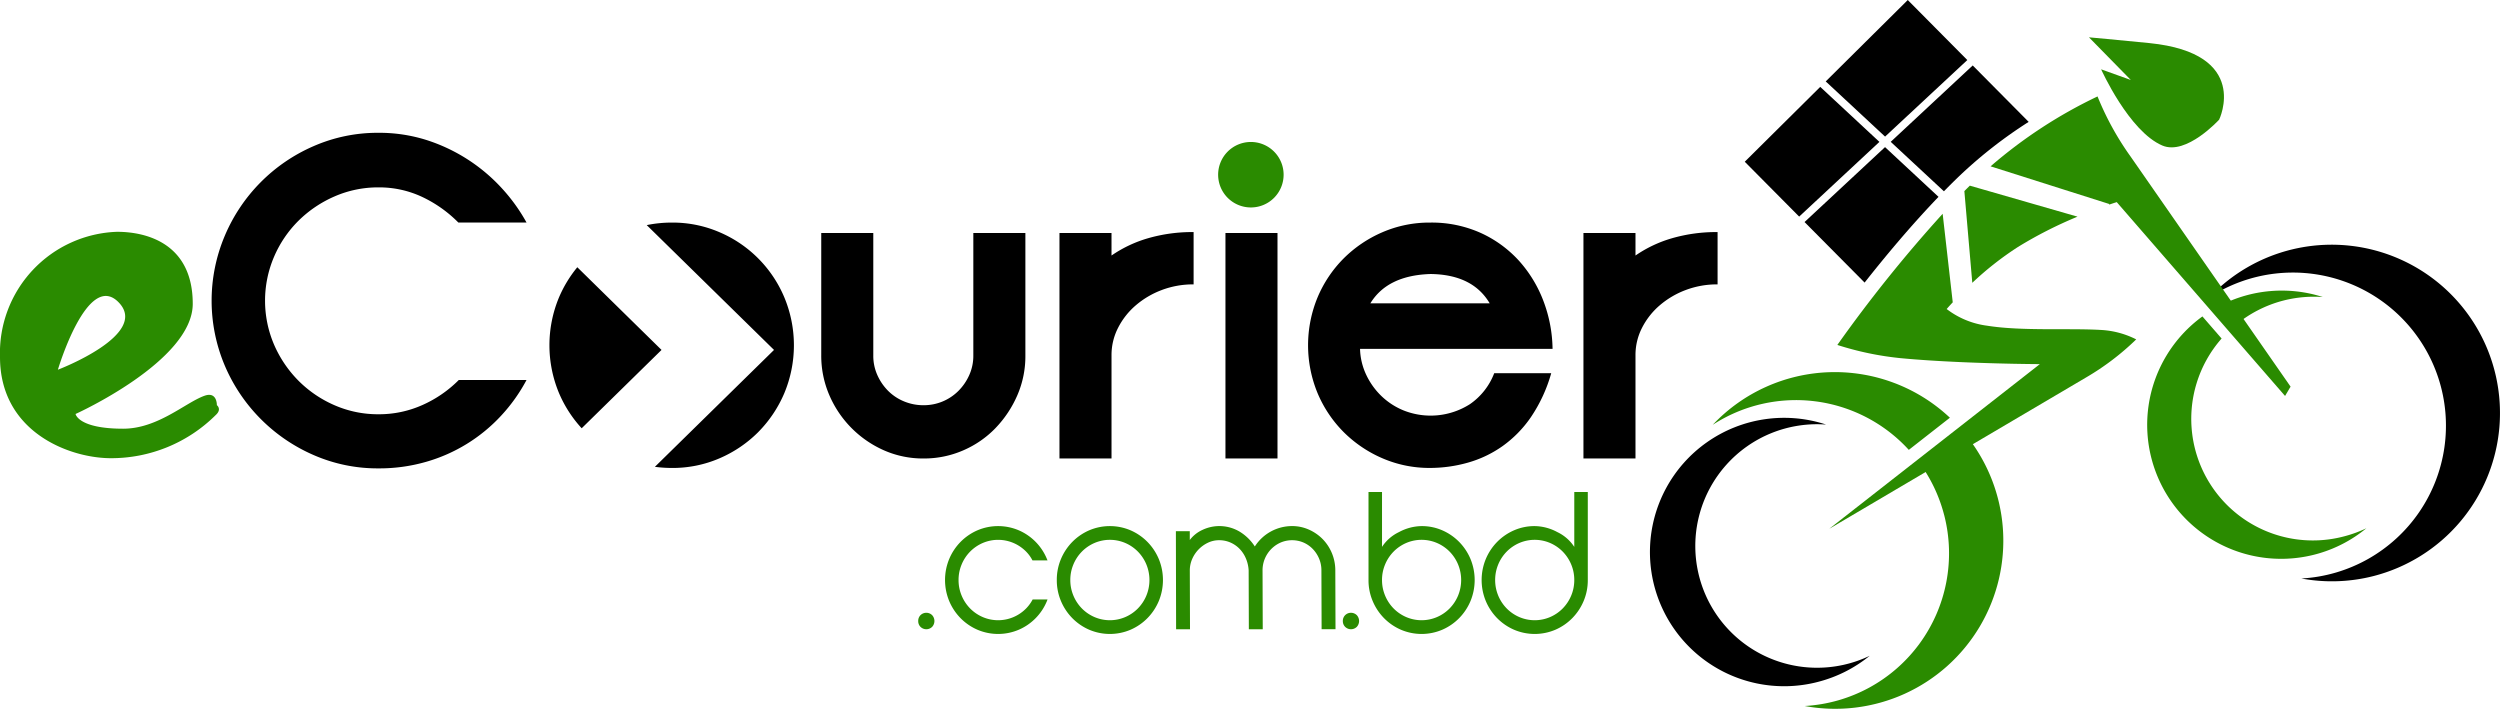 <svg xmlns="http://www.w3.org/2000/svg" width="425.402" height="120.613" viewBox="0 0 425.402 120.613">
  <g id="logo" transform="translate(-36.82 -190.156)">
    <path id="Courier" d="M323.665,239.505a14.7,14.7,0,0,0-4.428,2.609,12.5,12.5,0,0,0-3.015,3.837,10.145,10.145,0,0,0-1.106,4.643v17.574H306.26V229.8h8.856v3.836a21.448,21.448,0,0,1,6.259-2.954,27.139,27.139,0,0,1,7.71-1.036v8.9A15.108,15.108,0,0,0,323.665,239.505Zm-54.35,14.465a12.238,12.238,0,0,0,2.6,3.607,11.893,11.893,0,0,0,3.74,2.418,12.438,12.438,0,0,0,11.3-1.075,11.252,11.252,0,0,0,4.121-5.257h9.7a25.809,25.809,0,0,1-3.435,7.445,19.758,19.758,0,0,1-4.886,4.987,19.29,19.29,0,0,1-5.916,2.8,23.629,23.629,0,0,1-6.373.884,20.088,20.088,0,0,1-8.13-1.65,21.183,21.183,0,0,1-6.58-4.452,20.8,20.8,0,0,1-4.427-6.6,21.339,21.339,0,0,1,0-16.345,20.83,20.83,0,0,1,4.427-6.6,21.214,21.214,0,0,1,6.58-4.451,20.1,20.1,0,0,1,8.13-1.65,20.339,20.339,0,0,1,8.626,1.766,19.928,19.928,0,0,1,6.488,4.719,21.706,21.706,0,0,1,4.16,6.83,23.84,23.84,0,0,1,1.565,8.174H268.246A10.962,10.962,0,0,0,269.315,253.97Zm20.992-12.2q-2.9-4.91-10.077-4.988-7.328.231-10.229,4.988ZM245.345,229.8H254.2v38.371h-8.855Zm-10.839,9.708a14.7,14.7,0,0,0-4.427,2.609,12.468,12.468,0,0,0-3.015,3.837,10.133,10.133,0,0,0-1.107,4.643v17.574H217.1V229.8h8.856v3.836a21.448,21.448,0,0,1,6.259-2.954,27.149,27.149,0,0,1,7.71-1.036v8.9A15.108,15.108,0,0,0,234.506,239.505Zm-28.281,23.483a16.973,16.973,0,0,1-5.5,3.8,16.724,16.724,0,0,1-6.756,1.382,16.445,16.445,0,0,1-6.718-1.382,18.024,18.024,0,0,1-9.313-9.4,16.956,16.956,0,0,1-1.374-6.792V229.8h8.856V250.67a7.975,7.975,0,0,0,.686,3.3,8.941,8.941,0,0,0,1.832,2.686,8.219,8.219,0,0,0,2.711,1.8,8.532,8.532,0,0,0,3.32.652,8.314,8.314,0,0,0,5.954-2.456,8.924,8.924,0,0,0,1.832-2.686,7.976,7.976,0,0,0,.687-3.3V229.8H211.3V250.67a16.685,16.685,0,0,1-1.374,6.754A18.8,18.8,0,0,1,206.225,262.988Zm-40.382.69a21.022,21.022,0,0,1-6.565,4.452,20.083,20.083,0,0,1-8.129,1.65,21.64,21.64,0,0,1-2.893-.193L168.528,249.7,146.869,228.46a21.069,21.069,0,0,1,4.28-.429,20.1,20.1,0,0,1,8.129,1.65,20.8,20.8,0,0,1,10.993,11.052,21.171,21.171,0,0,1,0,16.345A21.144,21.144,0,0,1,165.843,263.678ZM87.6,254.93a19.7,19.7,0,0,0,6.145,4.182,18.451,18.451,0,0,0,7.48,1.535,18.079,18.079,0,0,0,7.482-1.574,20.357,20.357,0,0,0,6.182-4.258h11.527a28.8,28.8,0,0,1-4.313,6.062,27.778,27.778,0,0,1-12.786,7.867,28.808,28.808,0,0,1-8.092,1.112,27.117,27.117,0,0,1-11.03-2.264,28.927,28.927,0,0,1-15.114-15.2,28.332,28.332,0,0,1,0-22.139,28.83,28.83,0,0,1,15.114-15.234,27.117,27.117,0,0,1,11.03-2.264,26.567,26.567,0,0,1,8.168,1.227,29.6,29.6,0,0,1,12.824,8.212,30.1,30.1,0,0,1,4.2,5.832h-11.6a21.63,21.63,0,0,0-6.183-4.373,17.209,17.209,0,0,0-7.4-1.612,18.467,18.467,0,0,0-7.48,1.535,20.08,20.08,0,0,0-6.145,4.143,19.375,19.375,0,0,0-4.16,6.14,19,19,0,0,0,0,14.926A19.939,19.939,0,0,0,87.6,254.93Zm48.2,8.1a20.882,20.882,0,0,1-3.846-5.956,21.159,21.159,0,0,1,0-16.345,21.042,21.042,0,0,1,3.1-5.1L149.387,249.7Z" fill-rule="evenodd"/>
    <path id="Ellipse_2" data-name="Ellipse 2" d="M249.62,214.315a5.571,5.571,0,1,1-5.521,5.621A5.571,5.571,0,0,1,249.62,214.315Z" fill="#2a8b00"/>
    <path id="Shape_1" data-name="Shape 1" d="M73.535,260.774a25.219,25.219,0,0,1-17.846,7.349c-7.039,0-18.869-4.439-18.869-17.213A20.641,20.641,0,0,1,56.734,229.6c5.149,0,12.884,2.073,12.884,12.251,0,9.756-19.942,18.748-19.942,18.748s.427,2.505,8.1,2.505c5.913,0,10.6-4.452,13.845-5.606,2.171-.77,2.1,1.6,2.1,1.6S74.625,259.778,73.535,260.774ZM56.956,241.55c-5.29-5.3-10.286,11.518-10.286,11.518S62.462,247.065,56.956,241.55Z" fill="#2a8b00" fill-rule="evenodd"/>
    <g id="Group_1874" data-name="Group 1874">
      <path id="Path_4653" data-name="Path 4653" d="M193.065,295.828a1.366,1.366,0,0,1,.394-1,1.41,1.41,0,0,1,1.97,0,1.469,1.469,0,0,1,0,2,1.413,1.413,0,0,1-1.97,0A1.369,1.369,0,0,1,193.065,295.828Z" fill="#2a8b00"/>
      <path id="Path_4654" data-name="Path 4654" d="M199.929,288.853a6.785,6.785,0,0,0,.525,2.653,6.879,6.879,0,0,0,1.445,2.186,6.739,6.739,0,0,0,2.151,1.468,6.65,6.65,0,0,0,5.222,0,6.733,6.733,0,0,0,2.152-1.468,6.56,6.56,0,0,0,1.116-1.535h2.529l-.1.267a9.054,9.054,0,0,1-4.795,4.889,8.972,8.972,0,0,1-7.029,0,9.119,9.119,0,0,1-2.874-1.969,9.256,9.256,0,0,1-1.937-2.92,9.382,9.382,0,0,1,0-7.141,9.256,9.256,0,0,1,1.937-2.92,9.119,9.119,0,0,1,2.874-1.969,8.972,8.972,0,0,1,7.029,0,9.054,9.054,0,0,1,4.795,4.889l.1.234h-2.562a6.082,6.082,0,0,0-1.083-1.5,6.749,6.749,0,0,0-2.152-1.468,6.65,6.65,0,0,0-5.222,0,6.756,6.756,0,0,0-2.151,1.468,6.875,6.875,0,0,0-1.445,2.185A6.792,6.792,0,0,0,199.929,288.853Z" fill="#2a8b00"/>
      <path id="Path_4655" data-name="Path 4655" d="M216.646,288.853a9.061,9.061,0,0,1,.706-3.57,9.256,9.256,0,0,1,1.937-2.92,9.119,9.119,0,0,1,2.874-1.969,8.972,8.972,0,0,1,7.029,0,9.126,9.126,0,0,1,2.873,1.969,9.276,9.276,0,0,1,1.938,2.92,9.382,9.382,0,0,1,0,7.141,9.276,9.276,0,0,1-1.938,2.92,9.126,9.126,0,0,1-2.873,1.969,8.972,8.972,0,0,1-7.029,0,9.119,9.119,0,0,1-2.874-1.969,9.256,9.256,0,0,1-1.937-2.92A9.062,9.062,0,0,1,216.646,288.853Zm2.3,0a6.785,6.785,0,0,0,.525,2.653,6.88,6.88,0,0,0,1.445,2.186,6.739,6.739,0,0,0,2.151,1.468,6.65,6.65,0,0,0,5.222,0,6.733,6.733,0,0,0,2.152-1.468,6.913,6.913,0,0,0,1.445-2.186,6.966,6.966,0,0,0,0-5.306,6.908,6.908,0,0,0-1.445-2.185,6.749,6.749,0,0,0-2.152-1.468,6.65,6.65,0,0,0-5.222,0,6.756,6.756,0,0,0-2.151,1.468,6.875,6.875,0,0,0-1.445,2.185A6.792,6.792,0,0,0,218.945,288.853Z" fill="#2a8b00"/>
      <path id="Path_4656" data-name="Path 4656" d="M236.909,280.544h2.365v1.5a5.626,5.626,0,0,1,2.151-1.719,6.738,6.738,0,0,1,6.339.3,8.03,8.03,0,0,1,2.578,2.519,7.524,7.524,0,0,1,6.339-3.47,6.95,6.95,0,0,1,2.858.6,7.639,7.639,0,0,1,2.348,1.619,7.619,7.619,0,0,1,2.151,5.322l.033,10.011h-2.365l-.033-10.011a5.093,5.093,0,0,0-.394-2,5.346,5.346,0,0,0-1.067-1.635,4.949,4.949,0,0,0-1.577-1.1,4.961,4.961,0,0,0-3.908,0,5.15,5.15,0,0,0-3.071,4.738l.033,10.011h-2.365l-.033-10.011a6.042,6.042,0,0,0-.476-2.052,5.3,5.3,0,0,0-1.084-1.635,4.9,4.9,0,0,0-1.56-1.068,4.758,4.758,0,0,0-1.9-.384,4.382,4.382,0,0,0-1.921.434,5.486,5.486,0,0,0-2.677,2.787,4.824,4.824,0,0,0-.394,1.918l.033,10.011h-2.365Z" fill="#2a8b00"/>
      <path id="Path_4657" data-name="Path 4657" d="M265.318,295.828a1.367,1.367,0,0,1,.4-1,1.41,1.41,0,0,1,1.97,0,1.466,1.466,0,0,1,0,2,1.413,1.413,0,0,1-1.97,0A1.37,1.37,0,0,1,265.318,295.828Z" fill="#2a8b00"/>
      <path id="Path_4658" data-name="Path 4658" d="M269.686,273.871h2.3v9.343a7.075,7.075,0,0,1,2.891-2.519,8.338,8.338,0,0,1,3.842-1.018,8.69,8.69,0,0,1,3.515.717,9.126,9.126,0,0,1,2.873,1.969,9.259,9.259,0,0,1,1.938,2.92,9.382,9.382,0,0,1,0,7.141,9.259,9.259,0,0,1-1.938,2.92,9.126,9.126,0,0,1-2.873,1.969,8.972,8.972,0,0,1-7.029,0,9.131,9.131,0,0,1-2.874-1.969,9.257,9.257,0,0,1-1.937-2.92,9.045,9.045,0,0,1-.707-3.571Zm2.3,14.982a6.768,6.768,0,0,0,.526,2.653,6.879,6.879,0,0,0,1.445,2.186,6.74,6.74,0,0,0,2.151,1.468,6.65,6.65,0,0,0,5.222,0,6.755,6.755,0,0,0,2.152-1.468,6.9,6.9,0,0,0,1.445-2.186,6.966,6.966,0,0,0,0-5.306,6.891,6.891,0,0,0-1.445-2.185,6.771,6.771,0,0,0-2.152-1.468,6.65,6.65,0,0,0-5.222,0,6.756,6.756,0,0,0-2.151,1.468,6.875,6.875,0,0,0-1.445,2.185A6.775,6.775,0,0,0,271.985,288.853Z" fill="#2a8b00"/>
      <path id="Path_4659" data-name="Path 4659" d="M307,288.853a9.063,9.063,0,0,1-.706,3.571,9.276,9.276,0,0,1-1.938,2.92,9.126,9.126,0,0,1-2.873,1.969,8.972,8.972,0,0,1-7.029,0,9.119,9.119,0,0,1-2.874-1.969,9.257,9.257,0,0,1-1.937-2.92,9.369,9.369,0,0,1,0-7.141,9.256,9.256,0,0,1,1.937-2.92,9.119,9.119,0,0,1,2.874-1.969,8.685,8.685,0,0,1,3.514-.717,8.342,8.342,0,0,1,3.843,1.018,7.072,7.072,0,0,1,2.89,2.519v-9.343H307Zm-2.3,0a6.792,6.792,0,0,0-.525-2.653,6.908,6.908,0,0,0-1.445-2.185,6.778,6.778,0,0,0-2.151-1.468,6.653,6.653,0,0,0-5.223,0,6.756,6.756,0,0,0-2.151,1.468,6.875,6.875,0,0,0-1.445,2.185,6.966,6.966,0,0,0,0,5.306,6.879,6.879,0,0,0,1.445,2.186,6.74,6.74,0,0,0,2.151,1.468,6.653,6.653,0,0,0,5.223,0,6.761,6.761,0,0,0,2.151-1.468,6.913,6.913,0,0,0,1.445-2.186A6.785,6.785,0,0,0,304.7,288.853Z" fill="#2a8b00"/>
    </g>
    <path id="Ellipse_1" data-name="Ellipse 1" d="M440.688,288.181a28.492,28.492,0,0,1-12.272.411,26.048,26.048,0,1,0-15.637-47.846,28.641,28.641,0,1,1,27.909,47.435Z" fill-rule="evenodd"/>
    <path id="Ellipse_1_copy" data-name="Ellipse 1 copy" d="M425.381,241.295a20.846,20.846,0,0,0-8.372,4.361l-2.427-3.49A22.818,22.818,0,0,1,432.07,240.7,20.919,20.919,0,0,0,425.381,241.295ZM411.586,244l3.264,3.759a20.688,20.688,0,0,0,20.836,33.667,21.086,21.086,0,0,0,3.8-1.384A22.8,22.8,0,1,1,411.586,244Z" fill="#2a8b00" fill-rule="evenodd"/>
    <path id="Ellipse_1_copy_2" data-name="Ellipse 1 copy 2" d="M368.615,261.237l-6.991,5.469a25.986,25.986,0,0,0-33.365-4.262,28.562,28.562,0,0,1,40.356-1.207Zm-.971,16.578a25.939,25.939,0,0,0-4.276-8.979c2.574-1.518,5.263-3.1,7.955-4.688A28.606,28.606,0,0,1,343.9,310.29a26.02,26.02,0,0,0,23.747-32.475Z" fill="#2a8b00" fill-rule="evenodd"/>
    <path id="Ellipse_1_copy_3" data-name="Ellipse 1 copy 3" d="M346.2,306.177a22.945,22.945,0,0,0,8.772-4.433A20.719,20.719,0,1,1,347.55,262.4a22.835,22.835,0,1,0-1.353,43.78Z" fill-rule="evenodd"/>
    <path id="Shape_1_copy" data-name="Shape 1 copy" d="M425.648,257.533l-28.641-32.984s-.488.15-1.327.437l.067-.113-20.21-6.413a80.771,80.771,0,0,1,18.2-11.894,49.3,49.3,0,0,0,5.649,10.261l27.2,39.12Zm-45.471-25.339a53.56,53.56,0,0,0-7.75,6.085l-1.35-15.605q.462-.466.93-.927l18.324,5.277A71,71,0,0,0,380.177,232.194ZM360.22,251.1a52.071,52.071,0,0,1-10.756-2.247,238.082,238.082,0,0,1,17.92-22.318L369.1,241.6c-.662.708-1.034,1.139-1.034,1.139a14.3,14.3,0,0,0,6.867,2.836c6.029.965,14.244.379,19.72.746a15.014,15.014,0,0,1,5.666,1.584,43.91,43.91,0,0,1-8.524,6.476l-43.708,25.756,35.833-28.021s-1.737-.007-4.433-.06C374.647,251.959,366.73,251.718,360.22,251.1Z" fill="#2a8b00" fill-rule="evenodd"/>
    <path id="Rectangle_3" data-name="Rectangle 3" d="M357.587,213.4l-10.1-9.39,13.961-13.849,10.131,10.213Zm-.964.9-13.654,12.712-9.259-9.334,12.843-12.739Zm.956.889,9.1,8.462c-4.677,4.868-9.086,10.16-12.575,14.588l-10.22-10.3ZM372.5,201.295l9.519,9.6a77.461,77.461,0,0,0-11.655,9.077c-.927.885-1.849,1.8-2.764,2.734l-9.053-8.416Z" fill-rule="evenodd"/>
    <path id="Shape_2" data-name="Shape 2" d="M414.432,210.513s5.479-11.281-11.884-13.027c-5.33-.535-10.269-.979-10.269-.979l7.123,7.26-5.053-1.817s4.728,10.546,10.415,12.972C408.847,216.662,414.432,210.513,414.432,210.513Z" fill="#2a8b00" fill-rule="evenodd"/>
  </g>
</svg>
